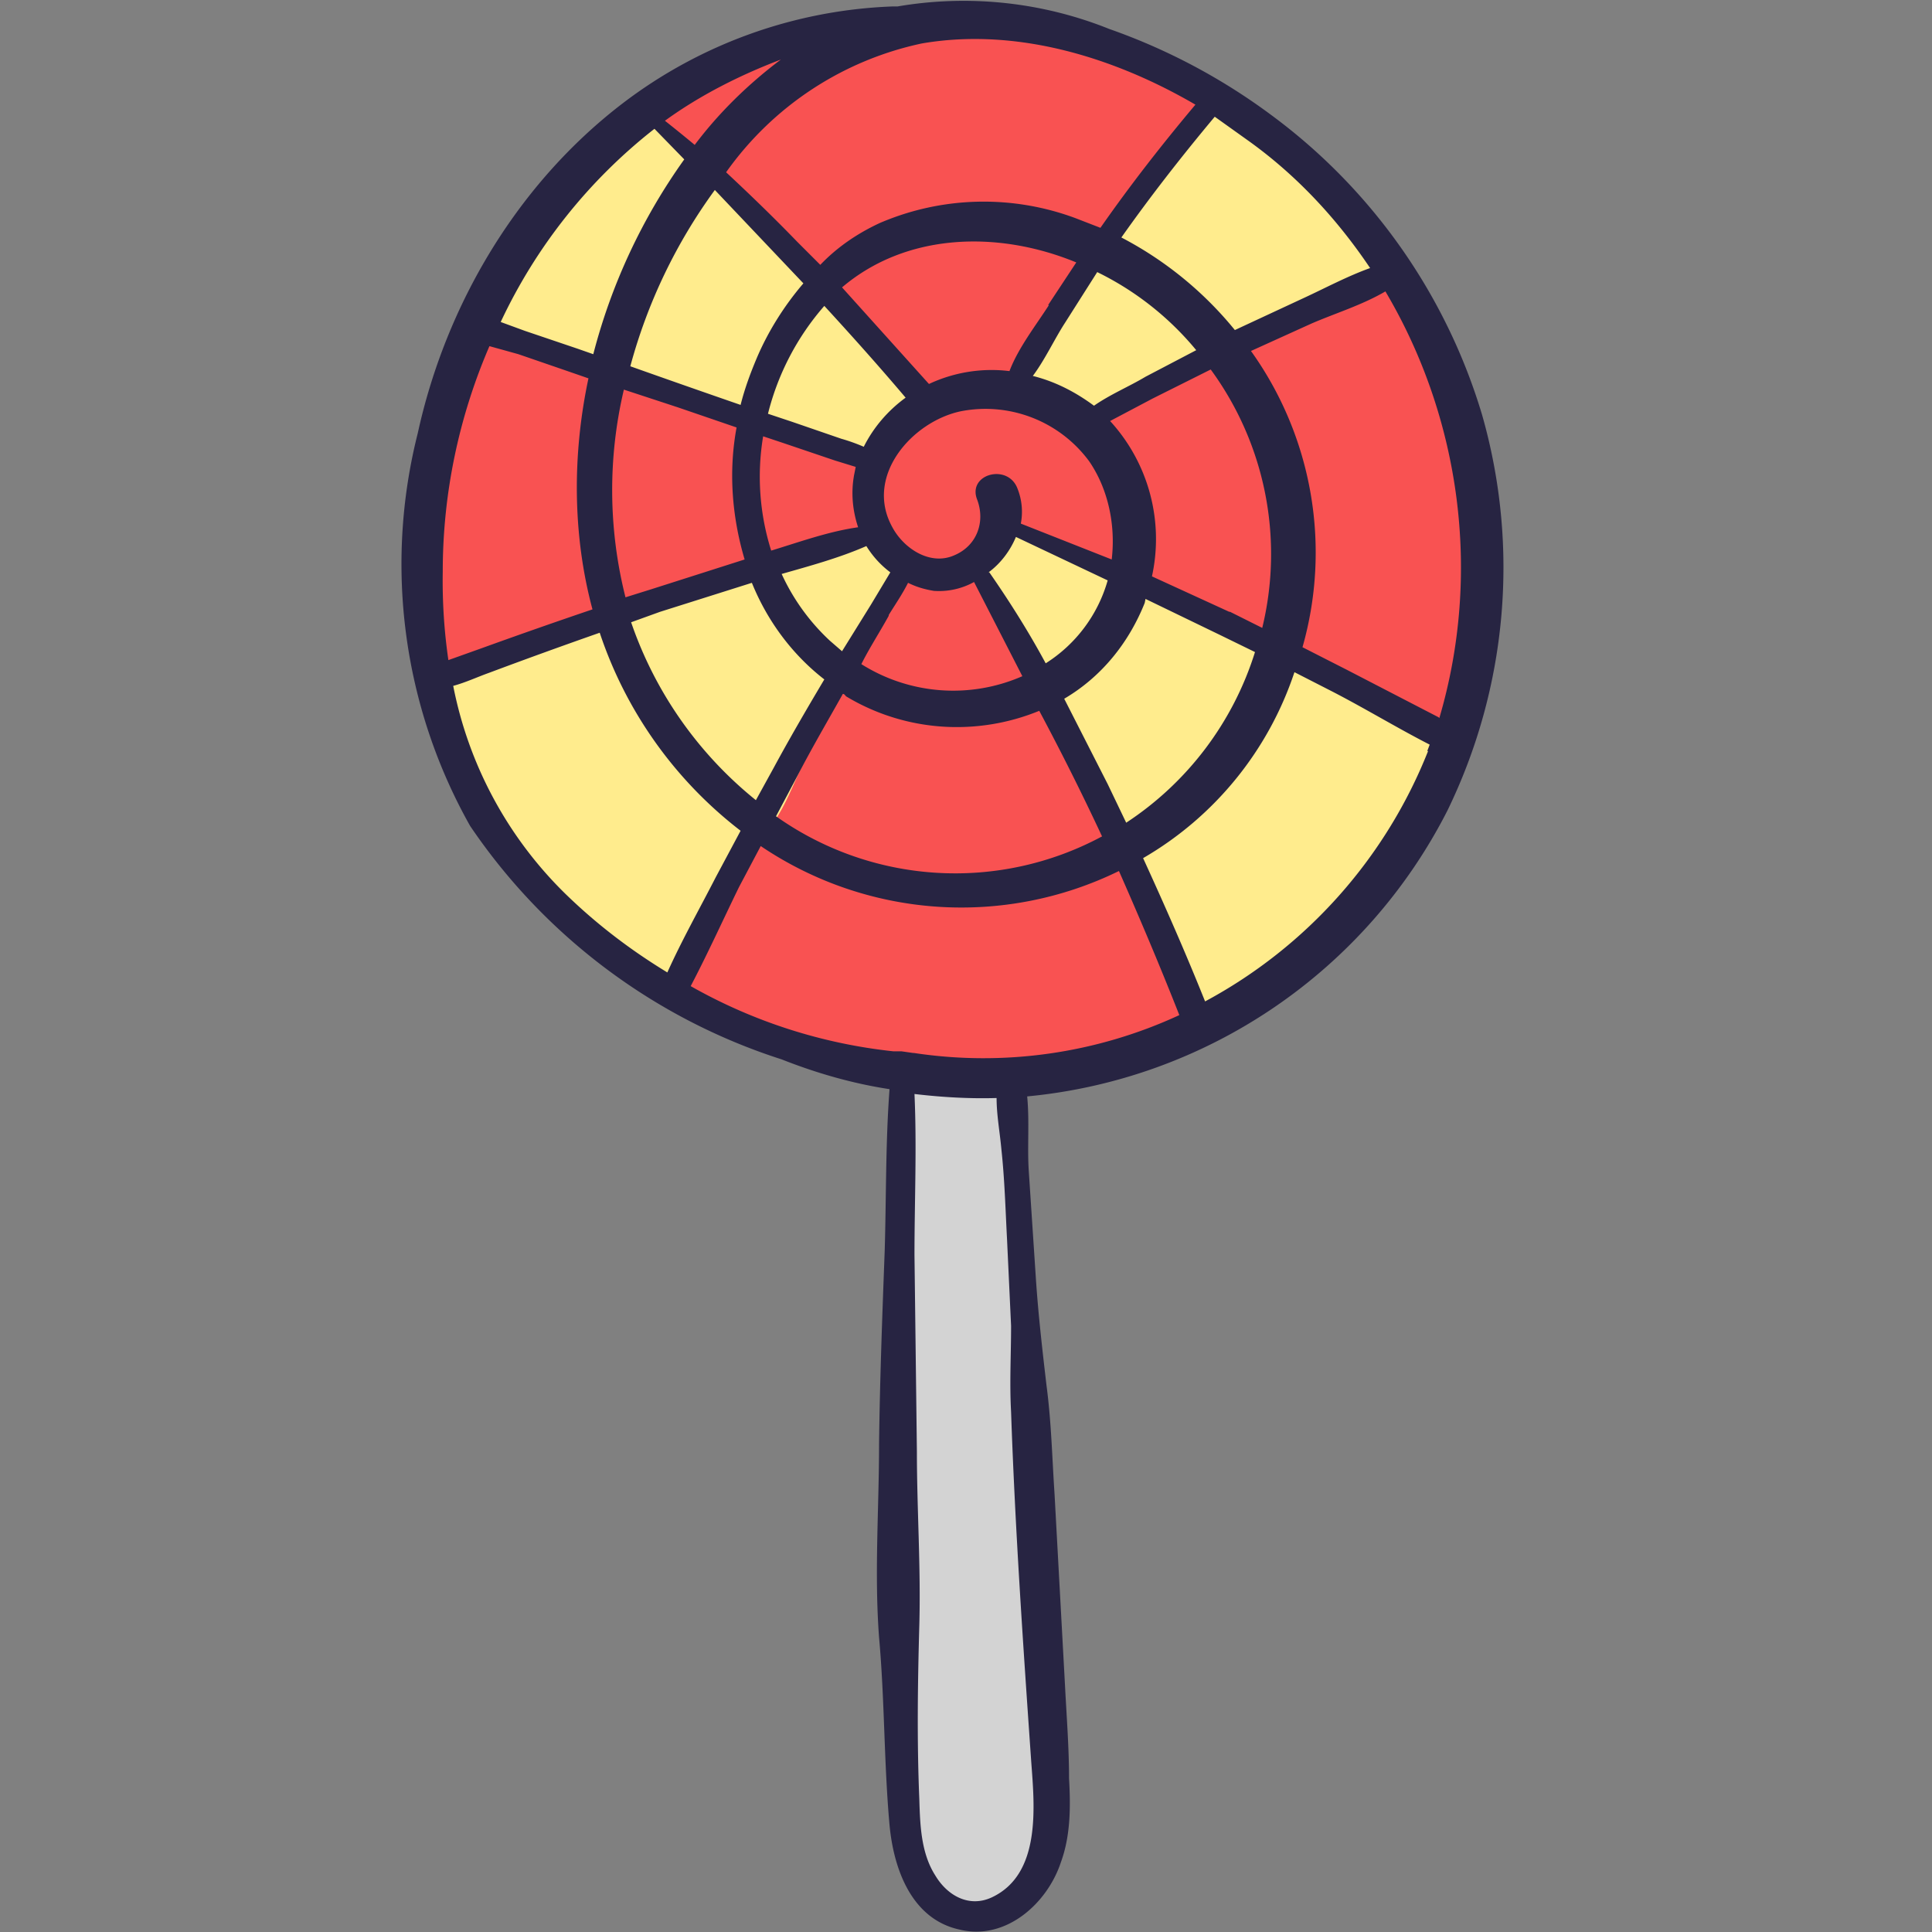 <svg xmlns="http://www.w3.org/2000/svg" viewBox="0 0 24 24">
  <rect x="0" y="0" width="24" height="24" fill="#808080" stroke="none"/>
  <defs/>
  <g fill="none" fill-rule="nonzero">
    <path fill="#F95252" d="M11.84.21c-.34.03-.67.13-1.01.18-.4.06-.82.08-1.22.17a3.6 3.6 0 00-2 1.25c-.24.3-.53.53-.77.83a8.44 8.44 0 00-1.18 1.92c-.36.79-.38 1.58-.38 2.43 0 .9.16 1.72.4 2.57.19.63.62 1.15 1.1 1.6a8.52 8.52 0 006.7 2.1 5.26 5.26 0 003.89-2.53c.37-.6.6-1.3.84-1.96.26-.67.27-1.25.18-1.97-.21-1.74-.7-3.62-2.2-4.7-.68-.5-1.26-1.09-2.07-1.4L13.08.32a2.74 2.74 0 00-.72-.15c-.16-.01-.33.02-.52.04z"/>
    <path fill="#FFEC8D" d="M12.51 5.06c.01-.16.14-.35.21-.5.18-.33.37-.65.58-.96l.89-1.22c.21-.28.44-.55.68-.8.08-.1.23-.4.37-.4.13.02.3.31.37.4.24.27.54.48.8.74.2.2.38.42.57.63.11.12.28.28.31.45-.44.22-.87.5-1.34.68-.42.16-.84.31-1.24.5-.23.11-.46.21-.68.33-.16.08-.32.22-.48.29-.35.14-.5-.26-1.04-.14zM11.5 5.02c-.15-.2-.26-.42-.42-.62-.2-.24-.43-.47-.65-.7-.18-.2-.4-.32-.6-.48-.26-.2-.5-.48-.7-.73-.11-.14-.19-.33-.31-.46-.13-.12-.3-.18-.44-.3-.16-.14-.3-.33-.5-.42-.11.16-.3.27-.44.4-.38.34-.71.73-1 1.15-.15.24-.65.83-.53 1.13.16.37.85.31 1.17.42.52.18 1.1.32 1.58.57.45.22.92.35 1.38.55.14.05.28.06.42.1.06.02.24.14.3.13.17 0 .33-.28.45-.41.08-.1.28-.41.29-.33zM5.36 8.53c.73-.41 1.52-.68 2.31-.94.65-.2 1.28-.45 1.93-.64l.67-.2c.12-.04.4-.18.53-.15.14.03.38.36.48.46-.26.26-.41.63-.58.95L10 9.44c-.12.24-.2.47-.34.7-.17.25-.35.5-.5.76-.23.37-.42.77-.63 1.15-.1.2-.15.25-.38.16-.19-.08-.32-.23-.48-.35l-.53-.4c-.4-.36-.68-.78-.97-1.22-.2-.3-.4-.53-.5-.87a4.6 4.6 0 00-.31-.84zM12.08 7c.1.1.17.29.26.42.15.22.3.42.41.67.23.5.48 1 .77 1.47.25.43.53.93.7 1.4.2.52.27 1.08.46 1.61.03.08.05.21.15.24.1.02.3-.21.34-.25.21-.16.45-.28.67-.45.76-.58 1.58-1.22 1.87-2.16.14-.45.34-.8-.13-1.07-.64-.4-1.34-.73-2.04-1.01-.63-.26-1.16-.67-1.83-.85-.46-.12-.86-.38-1.32-.5-.02.18-.17.35-.31.48z"/>
    <path fill="#D3D3D3" d="M11.2 13.37c-.01 1.61-.14 3.23-.08 4.83.02.58-.02 1.15.02 1.72.03.46.08.93.1 1.39.01.52-.01 1.1.1 1.61.08.32.4.9.78.9.42-.02.76-.54.89-.9.14-.39.17-.85.14-1.26-.05-.51-.06-1.03-.13-1.53-.11-.95-.06-1.92-.2-2.87-.13-.79-.14-1.58-.17-2.38-.01-.25 0-.51-.03-.76-.01-.22-.06-.44-.02-.65a1.73 1.73 0 00-.4-.05c-.28 0-.65-.13-1-.05z"/>
    <path fill="#272442" d="M18.41 5.15a7.19 7.19 0 00-2.63-3.73 7.58 7.58 0 00-2-1.06 4.86 4.86 0 00-2.63-.28h-.06a5.88 5.88 0 00-3.35 1.2c-1.31 1-2.2 2.5-2.55 4.1a6.63 6.63 0 00.65 4.88 7.4 7.4 0 003.87 2.9c.43.17.88.3 1.34.37-.05.67-.04 1.35-.06 2.01-.03.8-.06 1.6-.07 2.4 0 .8-.06 1.6 0 2.4.07.77.06 1.55.13 2.33.05.54.27 1.17.87 1.3.57.14 1.09-.32 1.26-.84.12-.33.12-.69.1-1.04 0-.38-.03-.76-.05-1.15l-.13-2.38c-.03-.45-.04-.9-.1-1.35-.05-.43-.1-.86-.13-1.3l-.09-1.36c-.02-.3.01-.62-.02-.93a6.55 6.55 0 005.22-3.55 6.9 6.9 0 00.43-4.92zm-2.9-3.4c.6.43 1.1.97 1.51 1.58-.28.1-.56.25-.82.37l-.86.4a4.5 4.5 0 00-1.41-1.15c.36-.51.75-1.01 1.16-1.5l.42.3zm-4.85 4.8c-.36.05-.72.18-1.08.29a3.05 3.05 0 01-.1-1.42l.24.08.65.22.26.08-.02.1c-.04.22-.02.44.05.65zm.1.23c.08.13.18.24.3.33l-.24.4-.36.58-.15-.13a2.62 2.62 0 01-.6-.83c.35-.1.72-.2 1.06-.35zm.28.86c.08-.13.17-.26.24-.4.1.05.2.08.32.1a.9.9 0 00.5-.11l.6 1.17a2.14 2.14 0 01-2-.15c.1-.2.23-.4.34-.6zm1.24-.53c.15-.11.27-.27.34-.44l1.14.54a1.8 1.8 0 01-.77 1.03c-.21-.39-.45-.77-.7-1.13zm.4-.6a.78.78 0 00-.04-.44c-.12-.32-.63-.18-.5.14.1.27 0 .57-.29.69-.3.13-.63-.09-.77-.36-.34-.63.25-1.3.85-1.43a1.6 1.6 0 011.6.62c.24.35.33.8.28 1.22l-1.14-.45zm.15-1.84c.15-.2.27-.46.4-.66l.4-.63a3.7 3.7 0 011.23.97l-.63.33c-.2.12-.44.22-.64.36-.23-.17-.48-.3-.76-.37zm.2-.88c-.16.25-.38.53-.49.82a1.83 1.83 0 00-1 .16l-1.08-1.2c.8-.68 1.94-.71 2.91-.31l-.35.53zm-1.78 1.15c-.22.16-.4.37-.52.61a2.24 2.24 0 00-.28-.1l-.61-.21-.3-.1a3.22 3.22 0 01.7-1.34c.34.37.68.75 1.01 1.14zM9.4 4.45c-.08.19-.15.38-.2.58a173.48 173.48 0 01-1.37-.48 6.64 6.64 0 011.05-2.19l1.1 1.16c-.24.28-.44.6-.58.93zm-.98.61l.73.25c-.1.54-.06 1.1.1 1.64l-1.16.37-.32.1a5.44 5.44 0 01-.02-2.58l.67.22zM8.2 7.6l1.14-.36c.19.47.5.89.9 1.2-.22.37-.43.73-.63 1.1l-.22.4a4.86 4.86 0 01-1.55-2.21l.36-.13zm1.7 2.05c.18-.35.38-.69.57-1.03.02 0 .03.02.04.03.73.44 1.62.5 2.4.18a32.49 32.49 0 01.78 1.56 3.85 3.85 0 01-4.05-.25l.26-.49zm3.32-.97c.46-.27.8-.69 1-1.19l.01-.05.93.45.43.21a3.94 3.94 0 01-1.6 2.12l-.23-.48-.54-1.06zm2.05-1.08l-.96-.44a2.17 2.17 0 00-.52-1.93l.53-.28.72-.36a3.88 3.88 0 01.64 3.21l-.4-.2zM11.45.54c1.16-.2 2.37.16 3.4.76-.42.5-.81 1-1.18 1.53l-.31-.12a3.27 3.27 0 00-2.43.06c-.28.13-.53.3-.74.52L9.9 3c-.29-.3-.58-.58-.88-.86A4 4 0 0111.45.54zM9.7.74c-.4.3-.77.66-1.07 1.06a21 21 0 00-.37-.3C8.7 1.18 9.2.93 9.7.74zm-1.57.86l.37.38A7.3 7.3 0 007.37 4.4l-.2-.07-.65-.22-.3-.11a6.61 6.61 0 011.91-2.4zM5.5 7.1c0-.97.2-1.92.58-2.8l.36.1.61.21.26.09c-.2.94-.2 1.94.05 2.87a71.95 71.95 0 00-1.37.48l-.42.15a6.84 6.84 0 01-.07-1.1zm1.52 4a4.94 4.94 0 01-1.39-2.58c.15-.04.3-.11.44-.16a69.34 69.34 0 011.38-.5 5.16 5.16 0 001.75 2.46l-.31.58c-.2.39-.42.78-.6 1.18-.46-.28-.88-.6-1.27-.98zm5.79 10.78c.04.55.13 1.4-.49 1.69-.28.13-.55-.02-.7-.27-.18-.28-.19-.63-.2-.95-.03-.72-.02-1.44 0-2.16.02-.72-.03-1.44-.03-2.16l-.03-2.44c0-.66.03-1.34 0-2 .34.04.68.06 1.02.05 0 .21.04.42.06.64.04.37.05.74.07 1.12l.05 1.07c0 .36-.02.71 0 1.07.05 1.45.15 2.9.25 4.34zm-1.47-8.8l-.14-.02h-.1a6.5 6.5 0 01-2.52-.81c.21-.4.4-.82.6-1.23l.27-.51a4.45 4.45 0 004.45.31c.26.59.51 1.18.75 1.79a5.79 5.79 0 01-3.3.47zm6.4-3.75a6.07 6.07 0 01-2.77 3.11c-.24-.6-.5-1.19-.77-1.78a4.2 4.2 0 001.88-2.31l.45.23c.41.21.82.46 1.23.67l-.03.08zm.13-.42l-1.14-.59-.55-.28a4.3 4.3 0 00-.64-3.68l.75-.34c.3-.13.63-.23.92-.4.93 1.57 1.2 3.5.67 5.3z"/>
  </g>
</svg>
